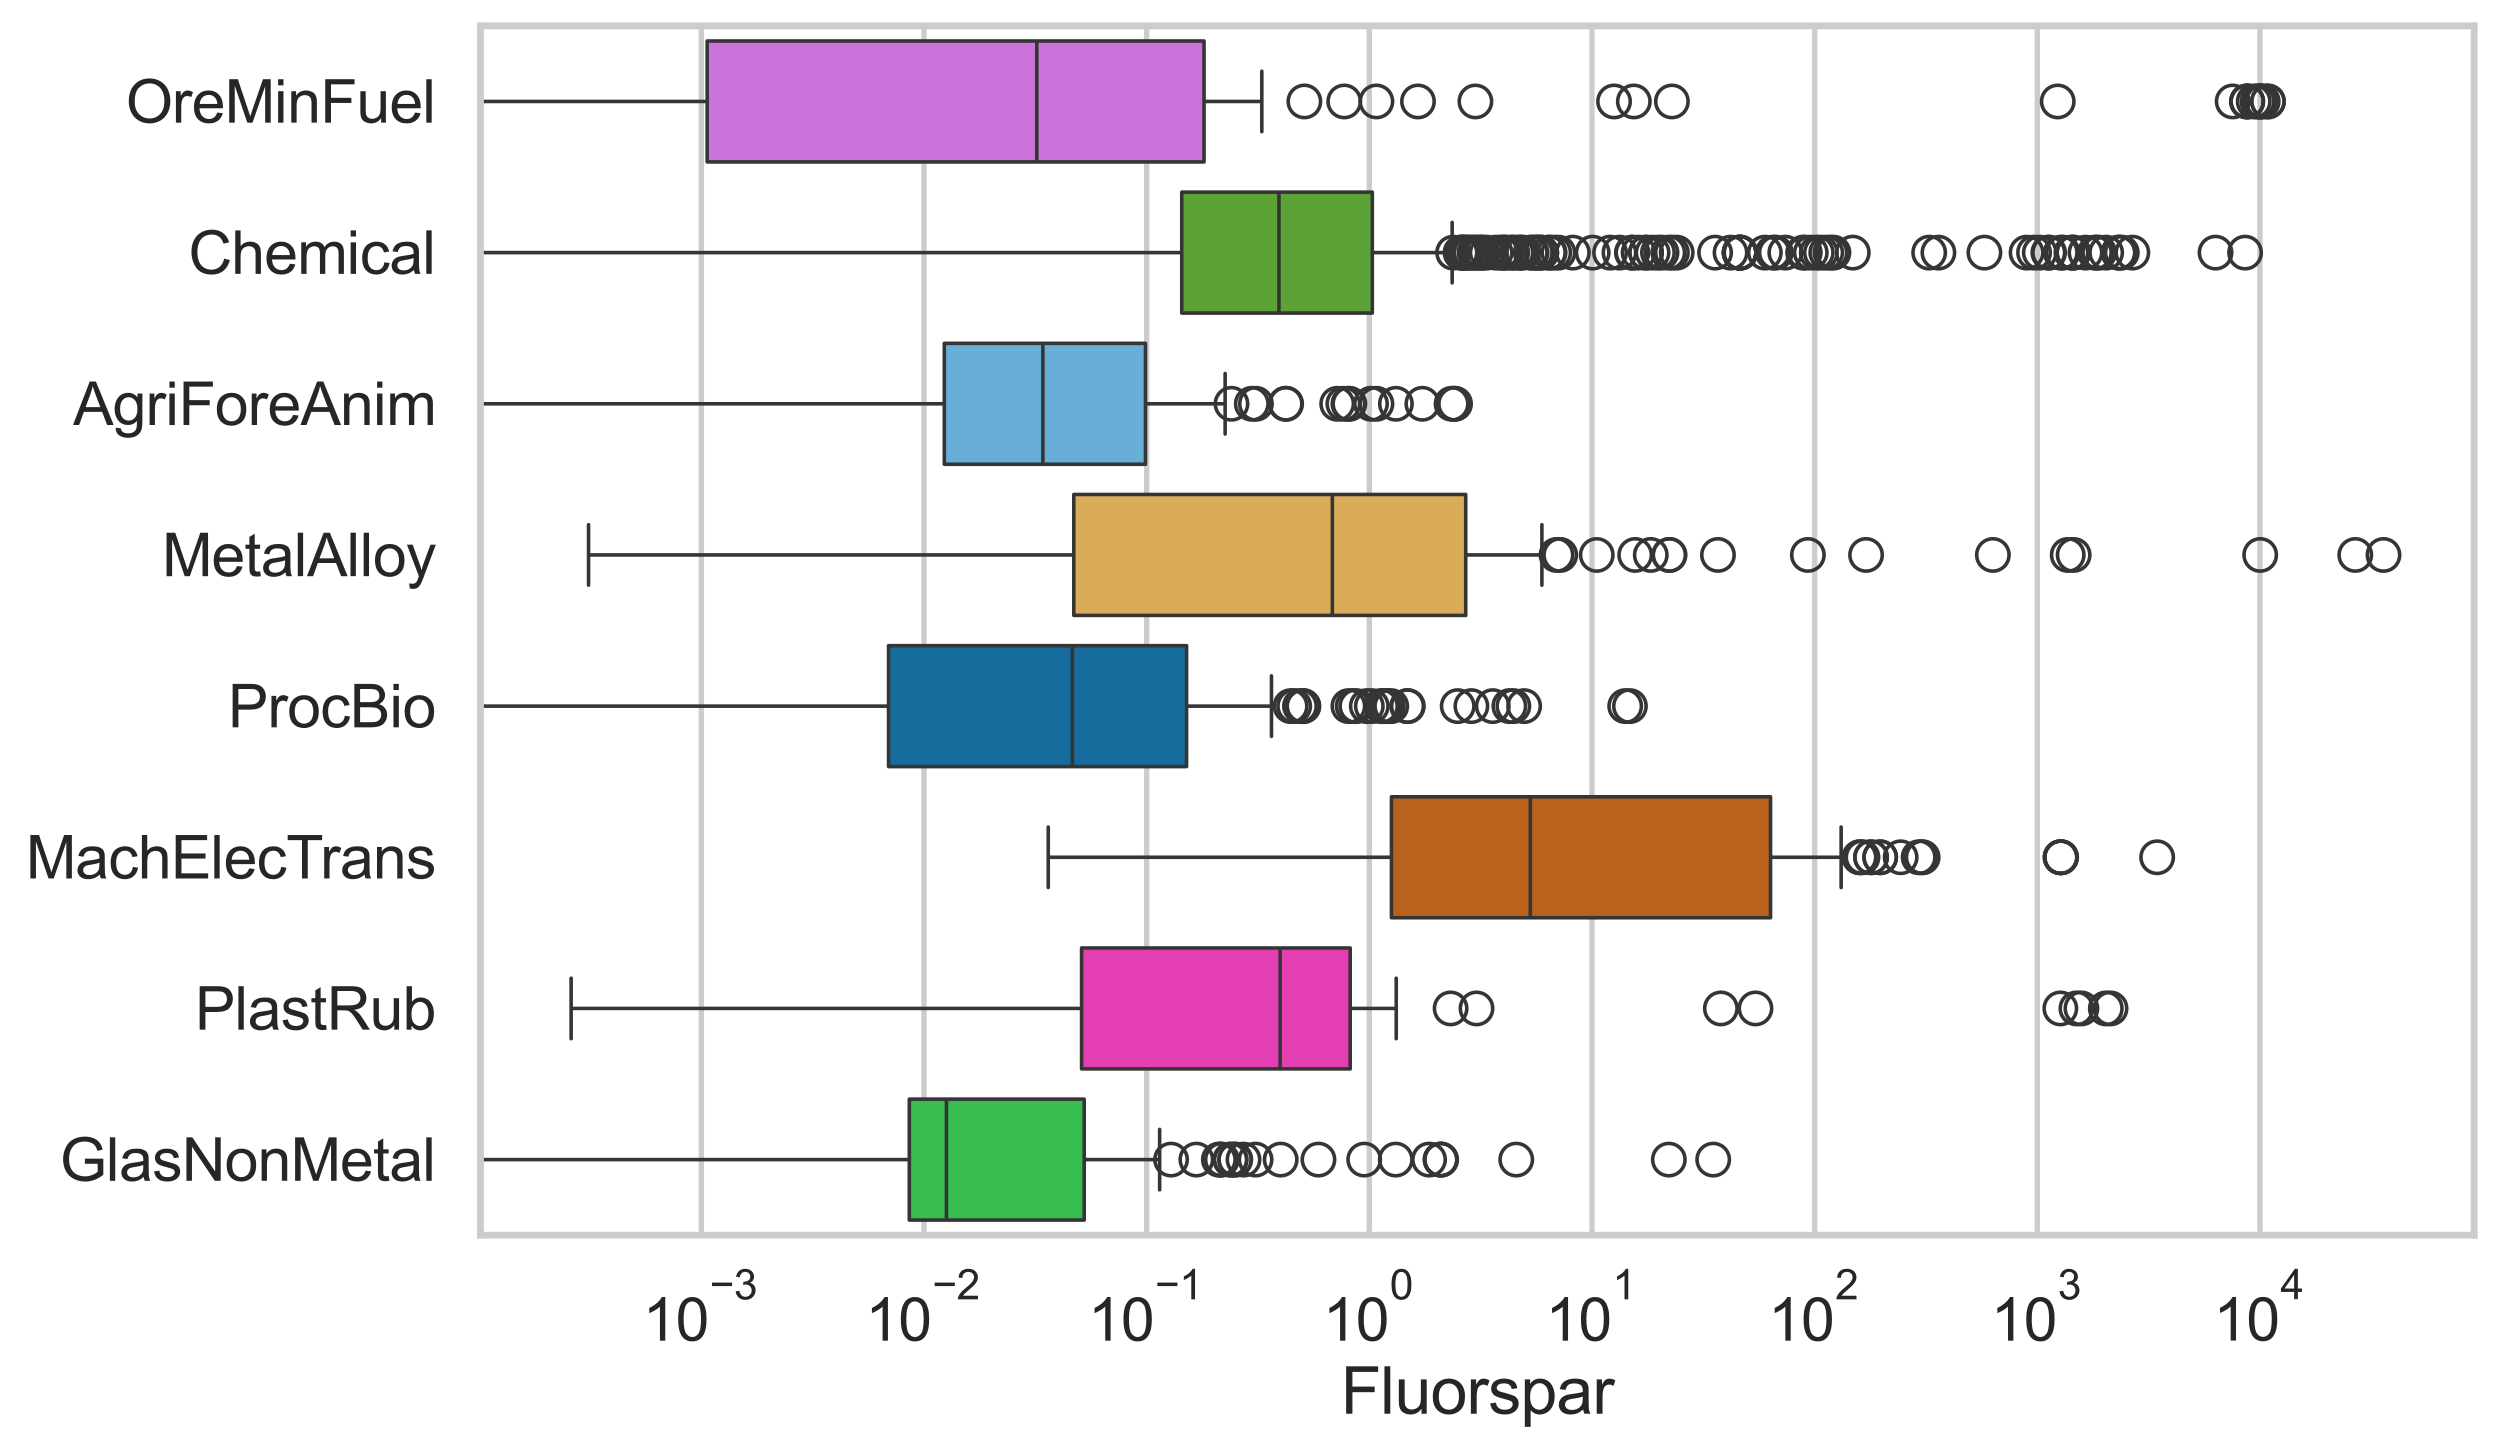 <?xml version="1.0" encoding="utf-8" standalone="no"?>
<!DOCTYPE svg PUBLIC "-//W3C//DTD SVG 1.1//EN"
  "http://www.w3.org/Graphics/SVG/1.1/DTD/svg11.dtd">
<svg xmlns:xlink="http://www.w3.org/1999/xlink" width="695.577pt" height="404.121pt" viewBox="0 0 695.577 404.121" xmlns="http://www.w3.org/2000/svg" version="1.1">
 <defs>
  <style type="text/css">*{stroke-linejoin: round; stroke-linecap: butt}</style>
 </defs>
 <g id="figure_1">
  <g id="patch_1">
   <path d="M 0 404.121 
L 695.577 404.121 
L 695.577 0 
L 0 0 
z
" style="fill: #ffffff"/>
  </g>
  <g id="axes_1">
   <g id="patch_2">
    <path d="M 133.697 343.665 
L 688.377 343.665 
L 688.377 7.2 
L 133.697 7.2 
z
" style="fill: #ffffff"/>
   </g>
   <g id="matplotlib.axis_1">
    <g id="xtick_1">
     <g id="line2d_1">
      <path d="M 195.14 343.665 
L 195.14 7.2 
" clip-path="url(#p4de4e30b65)" style="fill: none; stroke: #cccccc; stroke-width: 1.5; stroke-linecap: round"/>
     </g>
     <g id="text_1">
      <!-- $\mathdefault{10^{-3}}$ -->
      <g style="fill: #262626" transform="translate(178.805 373.18) scale(0.165 -0.165)">
       <defs>
        <path id="ArialMT-31" d="M 2384 0 
L 1822 0 
L 1822 3584 
Q 1619 3391 1289 3197 
Q 959 3003 697 2906 
L 697 3450 
Q 1169 3672 1522 3987 
Q 1875 4303 2022 4600 
L 2384 4600 
L 2384 0 
z
" transform="scale(0.016)"/>
        <path id="ArialMT-30" d="M 266 2259 
Q 266 3072 433 3567 
Q 600 4063 929 4331 
Q 1259 4600 1759 4600 
Q 2128 4600 2406 4451 
Q 2684 4303 2865 4023 
Q 3047 3744 3150 3342 
Q 3253 2941 3253 2259 
Q 3253 1453 3087 958 
Q 2922 463 2592 192 
Q 2263 -78 1759 -78 
Q 1097 -78 719 397 
Q 266 969 266 2259 
z
M 844 2259 
Q 844 1131 1108 757 
Q 1372 384 1759 384 
Q 2147 384 2411 759 
Q 2675 1134 2675 2259 
Q 2675 3391 2411 3762 
Q 2147 4134 1753 4134 
Q 1366 4134 1134 3806 
Q 844 3388 844 2259 
z
" transform="scale(0.016)"/>
        <path id="ArialMT-2212" d="M 3381 1997 
L 356 1997 
L 356 2522 
L 3381 2522 
L 3381 1997 
z
" transform="scale(0.016)"/>
        <path id="ArialMT-33" d="M 269 1209 
L 831 1284 
Q 928 806 1161 595 
Q 1394 384 1728 384 
Q 2125 384 2398 659 
Q 2672 934 2672 1341 
Q 2672 1728 2419 1979 
Q 2166 2231 1775 2231 
Q 1616 2231 1378 2169 
L 1441 2663 
Q 1497 2656 1531 2656 
Q 1891 2656 2178 2843 
Q 2466 3031 2466 3422 
Q 2466 3731 2256 3934 
Q 2047 4138 1716 4138 
Q 1388 4138 1169 3931 
Q 950 3725 888 3313 
L 325 3413 
Q 428 3978 793 4289 
Q 1159 4600 1703 4600 
Q 2078 4600 2393 4439 
Q 2709 4278 2876 4000 
Q 3044 3722 3044 3409 
Q 3044 3113 2884 2869 
Q 2725 2625 2413 2481 
Q 2819 2388 3044 2092 
Q 3269 1797 3269 1353 
Q 3269 753 2831 336 
Q 2394 -81 1725 -81 
Q 1122 -81 723 278 
Q 325 638 269 1209 
z
" transform="scale(0.016)"/>
       </defs>
       <use xlink:href="#ArialMT-31" transform="translate(0 0.994)"/>
       <use xlink:href="#ArialMT-30" transform="translate(55.615 0.994)"/>
       <use xlink:href="#ArialMT-2212" transform="translate(112.973 70.688) scale(0.7)"/>
       <use xlink:href="#ArialMT-33" transform="translate(153.852 70.688) scale(0.7)"/>
      </g>
     </g>
    </g>
    <g id="xtick_2">
     <g id="line2d_2">
      <path d="M 257.089 343.665 
L 257.089 7.2 
" clip-path="url(#p4de4e30b65)" style="fill: none; stroke: #cccccc; stroke-width: 1.5; stroke-linecap: round"/>
     </g>
     <g id="text_2">
      <!-- $\mathdefault{10^{-2}}$ -->
      <g style="fill: #262626" transform="translate(240.754 373.18) scale(0.165 -0.165)">
       <defs>
        <path id="ArialMT-32" d="M 3222 541 
L 3222 0 
L 194 0 
Q 188 203 259 391 
Q 375 700 629 1000 
Q 884 1300 1366 1694 
Q 2113 2306 2375 2664 
Q 2638 3022 2638 3341 
Q 2638 3675 2398 3904 
Q 2159 4134 1775 4134 
Q 1369 4134 1125 3890 
Q 881 3647 878 3216 
L 300 3275 
Q 359 3922 746 4261 
Q 1134 4600 1788 4600 
Q 2447 4600 2831 4234 
Q 3216 3869 3216 3328 
Q 3216 3053 3103 2787 
Q 2991 2522 2730 2228 
Q 2469 1934 1863 1422 
Q 1356 997 1212 845 
Q 1069 694 975 541 
L 3222 541 
z
" transform="scale(0.016)"/>
       </defs>
       <use xlink:href="#ArialMT-31" transform="translate(0 0.994)"/>
       <use xlink:href="#ArialMT-30" transform="translate(55.615 0.994)"/>
       <use xlink:href="#ArialMT-2212" transform="translate(112.973 70.688) scale(0.7)"/>
       <use xlink:href="#ArialMT-32" transform="translate(153.852 70.688) scale(0.7)"/>
      </g>
     </g>
    </g>
    <g id="xtick_3">
     <g id="line2d_3">
      <path d="M 319.039 343.665 
L 319.039 7.2 
" clip-path="url(#p4de4e30b65)" style="fill: none; stroke: #cccccc; stroke-width: 1.5; stroke-linecap: round"/>
     </g>
     <g id="text_3">
      <!-- $\mathdefault{10^{-1}}$ -->
      <g style="fill: #262626" transform="translate(302.704 373.18) scale(0.165 -0.165)">
       <use xlink:href="#ArialMT-31" transform="translate(0 0.994)"/>
       <use xlink:href="#ArialMT-30" transform="translate(55.615 0.994)"/>
       <use xlink:href="#ArialMT-2212" transform="translate(112.973 70.688) scale(0.7)"/>
       <use xlink:href="#ArialMT-31" transform="translate(153.852 70.688) scale(0.7)"/>
      </g>
     </g>
    </g>
    <g id="xtick_4">
     <g id="line2d_4">
      <path d="M 380.988 343.665 
L 380.988 7.2 
" clip-path="url(#p4de4e30b65)" style="fill: none; stroke: #cccccc; stroke-width: 1.5; stroke-linecap: round"/>
     </g>
     <g id="text_4">
      <!-- $\mathdefault{10^{0}}$ -->
      <g style="fill: #262626" transform="translate(368.036 373.18) scale(0.165 -0.165)">
       <use xlink:href="#ArialMT-31" transform="translate(0 0.994)"/>
       <use xlink:href="#ArialMT-30" transform="translate(55.615 0.994)"/>
       <use xlink:href="#ArialMT-30" transform="translate(112.973 70.688) scale(0.7)"/>
      </g>
     </g>
    </g>
    <g id="xtick_5">
     <g id="line2d_5">
      <path d="M 442.938 343.665 
L 442.938 7.2 
" clip-path="url(#p4de4e30b65)" style="fill: none; stroke: #cccccc; stroke-width: 1.5; stroke-linecap: round"/>
     </g>
     <g id="text_5">
      <!-- $\mathdefault{10^{1}}$ -->
      <g style="fill: #262626" transform="translate(429.985 373.18) scale(0.165 -0.165)">
       <use xlink:href="#ArialMT-31" transform="translate(0 0.994)"/>
       <use xlink:href="#ArialMT-30" transform="translate(55.615 0.994)"/>
       <use xlink:href="#ArialMT-31" transform="translate(112.973 70.688) scale(0.7)"/>
      </g>
     </g>
    </g>
    <g id="xtick_6">
     <g id="line2d_6">
      <path d="M 504.887 343.665 
L 504.887 7.2 
" clip-path="url(#p4de4e30b65)" style="fill: none; stroke: #cccccc; stroke-width: 1.5; stroke-linecap: round"/>
     </g>
     <g id="text_6">
      <!-- $\mathdefault{10^{2}}$ -->
      <g style="fill: #262626" transform="translate(491.935 373.18) scale(0.165 -0.165)">
       <use xlink:href="#ArialMT-31" transform="translate(0 0.994)"/>
       <use xlink:href="#ArialMT-30" transform="translate(55.615 0.994)"/>
       <use xlink:href="#ArialMT-32" transform="translate(112.973 70.688) scale(0.7)"/>
      </g>
     </g>
    </g>
    <g id="xtick_7">
     <g id="line2d_7">
      <path d="M 566.837 343.665 
L 566.837 7.2 
" clip-path="url(#p4de4e30b65)" style="fill: none; stroke: #cccccc; stroke-width: 1.5; stroke-linecap: round"/>
     </g>
     <g id="text_7">
      <!-- $\mathdefault{10^{3}}$ -->
      <g style="fill: #262626" transform="translate(553.884 373.18) scale(0.165 -0.165)">
       <use xlink:href="#ArialMT-31" transform="translate(0 0.994)"/>
       <use xlink:href="#ArialMT-30" transform="translate(55.615 0.994)"/>
       <use xlink:href="#ArialMT-33" transform="translate(112.973 70.688) scale(0.7)"/>
      </g>
     </g>
    </g>
    <g id="xtick_8">
     <g id="line2d_8">
      <path d="M 628.786 343.665 
L 628.786 7.2 
" clip-path="url(#p4de4e30b65)" style="fill: none; stroke: #cccccc; stroke-width: 1.5; stroke-linecap: round"/>
     </g>
     <g id="text_8">
      <!-- $\mathdefault{10^{4}}$ -->
      <g style="fill: #262626" transform="translate(615.834 373.015) scale(0.165 -0.165)">
       <defs>
        <path id="ArialMT-34" d="M 2069 0 
L 2069 1097 
L 81 1097 
L 81 1613 
L 2172 4581 
L 2631 4581 
L 2631 1613 
L 3250 1613 
L 3250 1097 
L 2631 1097 
L 2631 0 
L 2069 0 
z
M 2069 1613 
L 2069 3678 
L 634 1613 
L 2069 1613 
z
" transform="scale(0.016)"/>
       </defs>
       <use xlink:href="#ArialMT-31" transform="translate(0 0.202)"/>
       <use xlink:href="#ArialMT-30" transform="translate(55.615 0.202)"/>
       <use xlink:href="#ArialMT-34" transform="translate(112.973 69.895) scale(0.7)"/>
      </g>
     </g>
    </g>
    <g id="xtick_9"/>
    <g id="xtick_10"/>
    <g id="xtick_11"/>
    <g id="xtick_12"/>
    <g id="xtick_13"/>
    <g id="xtick_14"/>
    <g id="xtick_15"/>
    <g id="xtick_16"/>
    <g id="xtick_17"/>
    <g id="xtick_18"/>
    <g id="xtick_19"/>
    <g id="xtick_20"/>
    <g id="xtick_21"/>
    <g id="xtick_22"/>
    <g id="xtick_23"/>
    <g id="xtick_24"/>
    <g id="xtick_25"/>
    <g id="xtick_26"/>
    <g id="xtick_27"/>
    <g id="xtick_28"/>
    <g id="xtick_29"/>
    <g id="xtick_30"/>
    <g id="xtick_31"/>
    <g id="xtick_32"/>
    <g id="xtick_33"/>
    <g id="xtick_34"/>
    <g id="xtick_35"/>
    <g id="xtick_36"/>
    <g id="xtick_37"/>
    <g id="xtick_38"/>
    <g id="xtick_39"/>
    <g id="xtick_40"/>
    <g id="xtick_41"/>
    <g id="xtick_42"/>
    <g id="xtick_43"/>
    <g id="xtick_44"/>
    <g id="xtick_45"/>
    <g id="xtick_46"/>
    <g id="xtick_47"/>
    <g id="xtick_48"/>
    <g id="xtick_49"/>
    <g id="xtick_50"/>
    <g id="xtick_51"/>
    <g id="xtick_52"/>
    <g id="xtick_53"/>
    <g id="xtick_54"/>
    <g id="xtick_55"/>
    <g id="xtick_56"/>
    <g id="xtick_57"/>
    <g id="xtick_58"/>
    <g id="xtick_59"/>
    <g id="xtick_60"/>
    <g id="xtick_61"/>
    <g id="xtick_62"/>
    <g id="xtick_63"/>
    <g id="xtick_64"/>
    <g id="xtick_65"/>
    <g id="xtick_66"/>
    <g id="xtick_67"/>
    <g id="xtick_68"/>
    <g id="xtick_69"/>
    <g id="xtick_70"/>
    <g id="xtick_71"/>
    <g id="xtick_72"/>
    <g id="xtick_73"/>
    <g id="xtick_74"/>
    <g id="xtick_75"/>
    <g id="xtick_76"/>
    <g id="xtick_77"/>
    <g id="xtick_78"/>
    <g id="xtick_79"/>
    <g id="xtick_80"/>
    <g id="text_9">
     <!-- Fluorspar -->
     <g style="fill: #262626" transform="translate(373.027 393.344) scale(0.18 -0.18)">
      <defs>
       <path id="ArialMT-46" d="M 525 0 
L 525 4581 
L 3616 4581 
L 3616 4041 
L 1131 4041 
L 1131 2622 
L 3281 2622 
L 3281 2081 
L 1131 2081 
L 1131 0 
L 525 0 
z
" transform="scale(0.016)"/>
       <path id="ArialMT-6c" d="M 409 0 
L 409 4581 
L 972 4581 
L 972 0 
L 409 0 
z
" transform="scale(0.016)"/>
       <path id="ArialMT-75" d="M 2597 0 
L 2597 488 
Q 2209 -75 1544 -75 
Q 1250 -75 995 37 
Q 741 150 617 320 
Q 494 491 444 738 
Q 409 903 409 1263 
L 409 3319 
L 972 3319 
L 972 1478 
Q 972 1038 1006 884 
Q 1059 663 1231 536 
Q 1403 409 1656 409 
Q 1909 409 2131 539 
Q 2353 669 2445 892 
Q 2538 1116 2538 1541 
L 2538 3319 
L 3100 3319 
L 3100 0 
L 2597 0 
z
" transform="scale(0.016)"/>
       <path id="ArialMT-6f" d="M 213 1659 
Q 213 2581 725 3025 
Q 1153 3394 1769 3394 
Q 2453 3394 2887 2945 
Q 3322 2497 3322 1706 
Q 3322 1066 3130 698 
Q 2938 331 2570 128 
Q 2203 -75 1769 -75 
Q 1072 -75 642 372 
Q 213 819 213 1659 
z
M 791 1659 
Q 791 1022 1069 705 
Q 1347 388 1769 388 
Q 2188 388 2466 706 
Q 2744 1025 2744 1678 
Q 2744 2294 2464 2611 
Q 2184 2928 1769 2928 
Q 1347 2928 1069 2612 
Q 791 2297 791 1659 
z
" transform="scale(0.016)"/>
       <path id="ArialMT-72" d="M 416 0 
L 416 3319 
L 922 3319 
L 922 2816 
Q 1116 3169 1280 3281 
Q 1444 3394 1641 3394 
Q 1925 3394 2219 3213 
L 2025 2691 
Q 1819 2813 1613 2813 
Q 1428 2813 1281 2702 
Q 1134 2591 1072 2394 
Q 978 2094 978 1738 
L 978 0 
L 416 0 
z
" transform="scale(0.016)"/>
       <path id="ArialMT-73" d="M 197 991 
L 753 1078 
Q 800 744 1014 566 
Q 1228 388 1613 388 
Q 2000 388 2187 545 
Q 2375 703 2375 916 
Q 2375 1106 2209 1216 
Q 2094 1291 1634 1406 
Q 1016 1563 777 1677 
Q 538 1791 414 1992 
Q 291 2194 291 2438 
Q 291 2659 392 2848 
Q 494 3038 669 3163 
Q 800 3259 1026 3326 
Q 1253 3394 1513 3394 
Q 1903 3394 2198 3281 
Q 2494 3169 2634 2976 
Q 2775 2784 2828 2463 
L 2278 2388 
Q 2241 2644 2061 2787 
Q 1881 2931 1553 2931 
Q 1166 2931 1000 2803 
Q 834 2675 834 2503 
Q 834 2394 903 2306 
Q 972 2216 1119 2156 
Q 1203 2125 1616 2013 
Q 2213 1853 2448 1751 
Q 2684 1650 2818 1456 
Q 2953 1263 2953 975 
Q 2953 694 2789 445 
Q 2625 197 2315 61 
Q 2006 -75 1616 -75 
Q 969 -75 630 194 
Q 291 463 197 991 
z
" transform="scale(0.016)"/>
       <path id="ArialMT-70" d="M 422 -1272 
L 422 3319 
L 934 3319 
L 934 2888 
Q 1116 3141 1344 3267 
Q 1572 3394 1897 3394 
Q 2322 3394 2647 3175 
Q 2972 2956 3137 2557 
Q 3303 2159 3303 1684 
Q 3303 1175 3120 767 
Q 2938 359 2589 142 
Q 2241 -75 1856 -75 
Q 1575 -75 1351 44 
Q 1128 163 984 344 
L 984 -1272 
L 422 -1272 
z
M 931 1641 
Q 931 1000 1190 694 
Q 1450 388 1819 388 
Q 2194 388 2461 705 
Q 2728 1022 2728 1688 
Q 2728 2322 2467 2637 
Q 2206 2953 1844 2953 
Q 1484 2953 1207 2617 
Q 931 2281 931 1641 
z
" transform="scale(0.016)"/>
       <path id="ArialMT-61" d="M 2588 409 
Q 2275 144 1986 34 
Q 1697 -75 1366 -75 
Q 819 -75 525 192 
Q 231 459 231 875 
Q 231 1119 342 1320 
Q 453 1522 633 1644 
Q 813 1766 1038 1828 
Q 1203 1872 1538 1913 
Q 2219 1994 2541 2106 
Q 2544 2222 2544 2253 
Q 2544 2597 2384 2738 
Q 2169 2928 1744 2928 
Q 1347 2928 1158 2789 
Q 969 2650 878 2297 
L 328 2372 
Q 403 2725 575 2942 
Q 747 3159 1072 3276 
Q 1397 3394 1825 3394 
Q 2250 3394 2515 3294 
Q 2781 3194 2906 3042 
Q 3031 2891 3081 2659 
Q 3109 2516 3109 2141 
L 3109 1391 
Q 3109 606 3145 398 
Q 3181 191 3288 0 
L 2700 0 
Q 2613 175 2588 409 
z
M 2541 1666 
Q 2234 1541 1622 1453 
Q 1275 1403 1131 1340 
Q 988 1278 909 1158 
Q 831 1038 831 891 
Q 831 666 1001 516 
Q 1172 366 1500 366 
Q 1825 366 2078 508 
Q 2331 650 2450 897 
Q 2541 1088 2541 1459 
L 2541 1666 
z
" transform="scale(0.016)"/>
      </defs>
      <use xlink:href="#ArialMT-46"/>
      <use xlink:href="#ArialMT-6c" transform="translate(61.084 0)"/>
      <use xlink:href="#ArialMT-75" transform="translate(83.301 0)"/>
      <use xlink:href="#ArialMT-6f" transform="translate(138.916 0)"/>
      <use xlink:href="#ArialMT-72" transform="translate(194.531 0)"/>
      <use xlink:href="#ArialMT-73" transform="translate(227.832 0)"/>
      <use xlink:href="#ArialMT-70" transform="translate(277.832 0)"/>
      <use xlink:href="#ArialMT-61" transform="translate(333.447 0)"/>
      <use xlink:href="#ArialMT-72" transform="translate(389.062 0)"/>
     </g>
    </g>
   </g>
   <g id="matplotlib.axis_2">
    <g id="ytick_1">
     <g id="text_10">
      <!-- OreMinFuel -->
      <g style="fill: #262626" transform="translate(35.013 34.134) scale(0.165 -0.165)">
       <defs>
        <path id="ArialMT-4f" d="M 309 2231 
Q 309 3372 921 4017 
Q 1534 4663 2503 4663 
Q 3138 4663 3647 4359 
Q 4156 4056 4423 3514 
Q 4691 2972 4691 2284 
Q 4691 1588 4409 1038 
Q 4128 488 3612 205 
Q 3097 -78 2500 -78 
Q 1853 -78 1343 234 
Q 834 547 571 1087 
Q 309 1628 309 2231 
z
M 934 2222 
Q 934 1394 1379 917 
Q 1825 441 2497 441 
Q 3181 441 3623 922 
Q 4066 1403 4066 2288 
Q 4066 2847 3877 3264 
Q 3688 3681 3323 3911 
Q 2959 4141 2506 4141 
Q 1863 4141 1398 3698 
Q 934 3256 934 2222 
z
" transform="scale(0.016)"/>
        <path id="ArialMT-65" d="M 2694 1069 
L 3275 997 
Q 3138 488 2766 206 
Q 2394 -75 1816 -75 
Q 1088 -75 661 373 
Q 234 822 234 1631 
Q 234 2469 665 2931 
Q 1097 3394 1784 3394 
Q 2450 3394 2872 2941 
Q 3294 2488 3294 1666 
Q 3294 1616 3291 1516 
L 816 1516 
Q 847 969 1125 678 
Q 1403 388 1819 388 
Q 2128 388 2347 550 
Q 2566 713 2694 1069 
z
M 847 1978 
L 2700 1978 
Q 2663 2397 2488 2606 
Q 2219 2931 1791 2931 
Q 1403 2931 1139 2672 
Q 875 2413 847 1978 
z
" transform="scale(0.016)"/>
        <path id="ArialMT-4d" d="M 475 0 
L 475 4581 
L 1388 4581 
L 2472 1338 
Q 2622 884 2691 659 
Q 2769 909 2934 1394 
L 4031 4581 
L 4847 4581 
L 4847 0 
L 4263 0 
L 4263 3834 
L 2931 0 
L 2384 0 
L 1059 3900 
L 1059 0 
L 475 0 
z
" transform="scale(0.016)"/>
        <path id="ArialMT-69" d="M 425 3934 
L 425 4581 
L 988 4581 
L 988 3934 
L 425 3934 
z
M 425 0 
L 425 3319 
L 988 3319 
L 988 0 
L 425 0 
z
" transform="scale(0.016)"/>
        <path id="ArialMT-6e" d="M 422 0 
L 422 3319 
L 928 3319 
L 928 2847 
Q 1294 3394 1984 3394 
Q 2284 3394 2536 3286 
Q 2788 3178 2913 3003 
Q 3038 2828 3088 2588 
Q 3119 2431 3119 2041 
L 3119 0 
L 2556 0 
L 2556 2019 
Q 2556 2363 2490 2533 
Q 2425 2703 2258 2804 
Q 2091 2906 1866 2906 
Q 1506 2906 1245 2678 
Q 984 2450 984 1813 
L 984 0 
L 422 0 
z
" transform="scale(0.016)"/>
       </defs>
       <use xlink:href="#ArialMT-4f"/>
       <use xlink:href="#ArialMT-72" transform="translate(77.783 0)"/>
       <use xlink:href="#ArialMT-65" transform="translate(111.084 0)"/>
       <use xlink:href="#ArialMT-4d" transform="translate(166.699 0)"/>
       <use xlink:href="#ArialMT-69" transform="translate(250 0)"/>
       <use xlink:href="#ArialMT-6e" transform="translate(272.217 0)"/>
       <use xlink:href="#ArialMT-46" transform="translate(327.832 0)"/>
       <use xlink:href="#ArialMT-75" transform="translate(388.916 0)"/>
       <use xlink:href="#ArialMT-65" transform="translate(444.531 0)"/>
       <use xlink:href="#ArialMT-6c" transform="translate(500.146 0)"/>
      </g>
     </g>
    </g>
    <g id="ytick_2">
     <g id="text_11">
      <!-- Chemical -->
      <g style="fill: #262626" transform="translate(52.428 76.192) scale(0.165 -0.165)">
       <defs>
        <path id="ArialMT-43" d="M 3763 1606 
L 4369 1453 
Q 4178 706 3683 314 
Q 3188 -78 2472 -78 
Q 1731 -78 1267 223 
Q 803 525 561 1097 
Q 319 1669 319 2325 
Q 319 3041 592 3573 
Q 866 4106 1370 4382 
Q 1875 4659 2481 4659 
Q 3169 4659 3637 4309 
Q 4106 3959 4291 3325 
L 3694 3184 
Q 3534 3684 3231 3912 
Q 2928 4141 2469 4141 
Q 1941 4141 1586 3887 
Q 1231 3634 1087 3207 
Q 944 2781 944 2328 
Q 944 1744 1114 1308 
Q 1284 872 1643 656 
Q 2003 441 2422 441 
Q 2931 441 3284 734 
Q 3638 1028 3763 1606 
z
" transform="scale(0.016)"/>
        <path id="ArialMT-68" d="M 422 0 
L 422 4581 
L 984 4581 
L 984 2938 
Q 1378 3394 1978 3394 
Q 2347 3394 2619 3248 
Q 2891 3103 3008 2847 
Q 3125 2591 3125 2103 
L 3125 0 
L 2563 0 
L 2563 2103 
Q 2563 2525 2380 2717 
Q 2197 2909 1863 2909 
Q 1613 2909 1392 2779 
Q 1172 2650 1078 2428 
Q 984 2206 984 1816 
L 984 0 
L 422 0 
z
" transform="scale(0.016)"/>
        <path id="ArialMT-6d" d="M 422 0 
L 422 3319 
L 925 3319 
L 925 2853 
Q 1081 3097 1340 3245 
Q 1600 3394 1931 3394 
Q 2300 3394 2536 3241 
Q 2772 3088 2869 2813 
Q 3263 3394 3894 3394 
Q 4388 3394 4653 3120 
Q 4919 2847 4919 2278 
L 4919 0 
L 4359 0 
L 4359 2091 
Q 4359 2428 4304 2576 
Q 4250 2725 4106 2815 
Q 3963 2906 3769 2906 
Q 3419 2906 3187 2673 
Q 2956 2441 2956 1928 
L 2956 0 
L 2394 0 
L 2394 2156 
Q 2394 2531 2256 2718 
Q 2119 2906 1806 2906 
Q 1569 2906 1367 2781 
Q 1166 2656 1075 2415 
Q 984 2175 984 1722 
L 984 0 
L 422 0 
z
" transform="scale(0.016)"/>
        <path id="ArialMT-63" d="M 2588 1216 
L 3141 1144 
Q 3050 572 2676 248 
Q 2303 -75 1759 -75 
Q 1078 -75 664 370 
Q 250 816 250 1647 
Q 250 2184 428 2587 
Q 606 2991 970 3192 
Q 1334 3394 1763 3394 
Q 2303 3394 2647 3120 
Q 2991 2847 3088 2344 
L 2541 2259 
Q 2463 2594 2264 2762 
Q 2066 2931 1784 2931 
Q 1359 2931 1093 2626 
Q 828 2322 828 1663 
Q 828 994 1084 691 
Q 1341 388 1753 388 
Q 2084 388 2306 591 
Q 2528 794 2588 1216 
z
" transform="scale(0.016)"/>
       </defs>
       <use xlink:href="#ArialMT-43"/>
       <use xlink:href="#ArialMT-68" transform="translate(72.217 0)"/>
       <use xlink:href="#ArialMT-65" transform="translate(127.832 0)"/>
       <use xlink:href="#ArialMT-6d" transform="translate(183.447 0)"/>
       <use xlink:href="#ArialMT-69" transform="translate(266.748 0)"/>
       <use xlink:href="#ArialMT-63" transform="translate(288.965 0)"/>
       <use xlink:href="#ArialMT-61" transform="translate(338.965 0)"/>
       <use xlink:href="#ArialMT-6c" transform="translate(394.58 0)"/>
      </g>
     </g>
    </g>
    <g id="ytick_3">
     <g id="text_12">
      <!-- AgriForeAnim -->
      <g style="fill: #262626" transform="translate(20.341 118.25) scale(0.165 -0.165)">
       <defs>
        <path id="ArialMT-41" d="M -9 0 
L 1750 4581 
L 2403 4581 
L 4278 0 
L 3588 0 
L 3053 1388 
L 1138 1388 
L 634 0 
L -9 0 
z
M 1313 1881 
L 2866 1881 
L 2388 3150 
Q 2169 3728 2063 4100 
Q 1975 3659 1816 3225 
L 1313 1881 
z
" transform="scale(0.016)"/>
        <path id="ArialMT-67" d="M 319 -275 
L 866 -356 
Q 900 -609 1056 -725 
Q 1266 -881 1628 -881 
Q 2019 -881 2231 -725 
Q 2444 -569 2519 -288 
Q 2563 -116 2559 434 
Q 2191 0 1641 0 
Q 956 0 581 494 
Q 206 988 206 1678 
Q 206 2153 378 2554 
Q 550 2956 876 3175 
Q 1203 3394 1644 3394 
Q 2231 3394 2613 2919 
L 2613 3319 
L 3131 3319 
L 3131 450 
Q 3131 -325 2973 -648 
Q 2816 -972 2473 -1159 
Q 2131 -1347 1631 -1347 
Q 1038 -1347 672 -1080 
Q 306 -813 319 -275 
z
M 784 1719 
Q 784 1066 1043 766 
Q 1303 466 1694 466 
Q 2081 466 2343 764 
Q 2606 1063 2606 1700 
Q 2606 2309 2336 2618 
Q 2066 2928 1684 2928 
Q 1309 2928 1046 2623 
Q 784 2319 784 1719 
z
" transform="scale(0.016)"/>
       </defs>
       <use xlink:href="#ArialMT-41"/>
       <use xlink:href="#ArialMT-67" transform="translate(66.699 0)"/>
       <use xlink:href="#ArialMT-72" transform="translate(122.314 0)"/>
       <use xlink:href="#ArialMT-69" transform="translate(155.615 0)"/>
       <use xlink:href="#ArialMT-46" transform="translate(177.832 0)"/>
       <use xlink:href="#ArialMT-6f" transform="translate(238.916 0)"/>
       <use xlink:href="#ArialMT-72" transform="translate(294.531 0)"/>
       <use xlink:href="#ArialMT-65" transform="translate(327.832 0)"/>
       <use xlink:href="#ArialMT-41" transform="translate(383.447 0)"/>
       <use xlink:href="#ArialMT-6e" transform="translate(450.146 0)"/>
       <use xlink:href="#ArialMT-69" transform="translate(505.762 0)"/>
       <use xlink:href="#ArialMT-6d" transform="translate(527.979 0)"/>
      </g>
     </g>
    </g>
    <g id="ytick_4">
     <g id="text_13">
      <!-- MetalAlloy -->
      <g style="fill: #262626" transform="translate(45.088 160.308) scale(0.165 -0.165)">
       <defs>
        <path id="ArialMT-74" d="M 1650 503 
L 1731 6 
Q 1494 -44 1306 -44 
Q 1000 -44 831 53 
Q 663 150 594 308 
Q 525 466 525 972 
L 525 2881 
L 113 2881 
L 113 3319 
L 525 3319 
L 525 4141 
L 1084 4478 
L 1084 3319 
L 1650 3319 
L 1650 2881 
L 1084 2881 
L 1084 941 
Q 1084 700 1114 631 
Q 1144 563 1211 522 
Q 1278 481 1403 481 
Q 1497 481 1650 503 
z
" transform="scale(0.016)"/>
        <path id="ArialMT-79" d="M 397 -1278 
L 334 -750 
Q 519 -800 656 -800 
Q 844 -800 956 -737 
Q 1069 -675 1141 -563 
Q 1194 -478 1313 -144 
Q 1328 -97 1363 -6 
L 103 3319 
L 709 3319 
L 1400 1397 
Q 1534 1031 1641 628 
Q 1738 1016 1872 1384 
L 2581 3319 
L 3144 3319 
L 1881 -56 
Q 1678 -603 1566 -809 
Q 1416 -1088 1222 -1217 
Q 1028 -1347 759 -1347 
Q 597 -1347 397 -1278 
z
" transform="scale(0.016)"/>
       </defs>
       <use xlink:href="#ArialMT-4d"/>
       <use xlink:href="#ArialMT-65" transform="translate(83.301 0)"/>
       <use xlink:href="#ArialMT-74" transform="translate(138.916 0)"/>
       <use xlink:href="#ArialMT-61" transform="translate(166.699 0)"/>
       <use xlink:href="#ArialMT-6c" transform="translate(222.314 0)"/>
       <use xlink:href="#ArialMT-41" transform="translate(244.531 0)"/>
       <use xlink:href="#ArialMT-6c" transform="translate(311.23 0)"/>
       <use xlink:href="#ArialMT-6c" transform="translate(333.447 0)"/>
       <use xlink:href="#ArialMT-6f" transform="translate(355.664 0)"/>
       <use xlink:href="#ArialMT-79" transform="translate(411.279 0)"/>
      </g>
     </g>
    </g>
    <g id="ytick_5">
     <g id="text_14">
      <!-- ProcBio -->
      <g style="fill: #262626" transform="translate(63.424 202.366) scale(0.165 -0.165)">
       <defs>
        <path id="ArialMT-50" d="M 494 0 
L 494 4581 
L 2222 4581 
Q 2678 4581 2919 4538 
Q 3256 4481 3484 4323 
Q 3713 4166 3852 3881 
Q 3991 3597 3991 3256 
Q 3991 2672 3619 2267 
Q 3247 1863 2275 1863 
L 1100 1863 
L 1100 0 
L 494 0 
z
M 1100 2403 
L 2284 2403 
Q 2872 2403 3119 2622 
Q 3366 2841 3366 3238 
Q 3366 3525 3220 3729 
Q 3075 3934 2838 4000 
Q 2684 4041 2272 4041 
L 1100 4041 
L 1100 2403 
z
" transform="scale(0.016)"/>
        <path id="ArialMT-42" d="M 469 0 
L 469 4581 
L 2188 4581 
Q 2713 4581 3030 4442 
Q 3347 4303 3526 4014 
Q 3706 3725 3706 3409 
Q 3706 3116 3547 2856 
Q 3388 2597 3066 2438 
Q 3481 2316 3704 2022 
Q 3928 1728 3928 1328 
Q 3928 1006 3792 729 
Q 3656 453 3456 303 
Q 3256 153 2954 76 
Q 2653 0 2216 0 
L 469 0 
z
M 1075 2656 
L 2066 2656 
Q 2469 2656 2644 2709 
Q 2875 2778 2992 2937 
Q 3109 3097 3109 3338 
Q 3109 3566 3000 3739 
Q 2891 3913 2687 3977 
Q 2484 4041 1991 4041 
L 1075 4041 
L 1075 2656 
z
M 1075 541 
L 2216 541 
Q 2509 541 2628 563 
Q 2838 600 2978 687 
Q 3119 775 3209 942 
Q 3300 1109 3300 1328 
Q 3300 1584 3169 1773 
Q 3038 1963 2805 2039 
Q 2572 2116 2134 2116 
L 1075 2116 
L 1075 541 
z
" transform="scale(0.016)"/>
       </defs>
       <use xlink:href="#ArialMT-50"/>
       <use xlink:href="#ArialMT-72" transform="translate(66.699 0)"/>
       <use xlink:href="#ArialMT-6f" transform="translate(100 0)"/>
       <use xlink:href="#ArialMT-63" transform="translate(155.615 0)"/>
       <use xlink:href="#ArialMT-42" transform="translate(205.615 0)"/>
       <use xlink:href="#ArialMT-69" transform="translate(272.314 0)"/>
       <use xlink:href="#ArialMT-6f" transform="translate(294.531 0)"/>
      </g>
     </g>
    </g>
    <g id="ytick_6">
     <g id="text_15">
      <!-- MachElecTrans -->
      <g style="fill: #262626" transform="translate(7.2 244.425) scale(0.165 -0.165)">
       <defs>
        <path id="ArialMT-45" d="M 506 0 
L 506 4581 
L 3819 4581 
L 3819 4041 
L 1113 4041 
L 1113 2638 
L 3647 2638 
L 3647 2100 
L 1113 2100 
L 1113 541 
L 3925 541 
L 3925 0 
L 506 0 
z
" transform="scale(0.016)"/>
        <path id="ArialMT-54" d="M 1659 0 
L 1659 4041 
L 150 4041 
L 150 4581 
L 3781 4581 
L 3781 4041 
L 2266 4041 
L 2266 0 
L 1659 0 
z
" transform="scale(0.016)"/>
       </defs>
       <use xlink:href="#ArialMT-4d"/>
       <use xlink:href="#ArialMT-61" transform="translate(83.301 0)"/>
       <use xlink:href="#ArialMT-63" transform="translate(138.916 0)"/>
       <use xlink:href="#ArialMT-68" transform="translate(188.916 0)"/>
       <use xlink:href="#ArialMT-45" transform="translate(244.531 0)"/>
       <use xlink:href="#ArialMT-6c" transform="translate(311.23 0)"/>
       <use xlink:href="#ArialMT-65" transform="translate(333.447 0)"/>
       <use xlink:href="#ArialMT-63" transform="translate(389.062 0)"/>
       <use xlink:href="#ArialMT-54" transform="translate(439.062 0)"/>
       <use xlink:href="#ArialMT-72" transform="translate(496.396 0)"/>
       <use xlink:href="#ArialMT-61" transform="translate(529.697 0)"/>
       <use xlink:href="#ArialMT-6e" transform="translate(585.312 0)"/>
       <use xlink:href="#ArialMT-73" transform="translate(640.928 0)"/>
      </g>
     </g>
    </g>
    <g id="ytick_7">
     <g id="text_16">
      <!-- PlastRub -->
      <g style="fill: #262626" transform="translate(54.248 286.483) scale(0.165 -0.165)">
       <defs>
        <path id="ArialMT-52" d="M 503 0 
L 503 4581 
L 2534 4581 
Q 3147 4581 3465 4457 
Q 3784 4334 3975 4021 
Q 4166 3709 4166 3331 
Q 4166 2844 3850 2509 
Q 3534 2175 2875 2084 
Q 3116 1969 3241 1856 
Q 3506 1613 3744 1247 
L 4541 0 
L 3778 0 
L 3172 953 
Q 2906 1366 2734 1584 
Q 2563 1803 2427 1890 
Q 2291 1978 2150 2013 
Q 2047 2034 1813 2034 
L 1109 2034 
L 1109 0 
L 503 0 
z
M 1109 2559 
L 2413 2559 
Q 2828 2559 3062 2645 
Q 3297 2731 3419 2920 
Q 3541 3109 3541 3331 
Q 3541 3656 3305 3865 
Q 3069 4075 2559 4075 
L 1109 4075 
L 1109 2559 
z
" transform="scale(0.016)"/>
        <path id="ArialMT-62" d="M 941 0 
L 419 0 
L 419 4581 
L 981 4581 
L 981 2947 
Q 1338 3394 1891 3394 
Q 2197 3394 2470 3270 
Q 2744 3147 2920 2923 
Q 3097 2700 3197 2384 
Q 3297 2069 3297 1709 
Q 3297 856 2875 390 
Q 2453 -75 1863 -75 
Q 1275 -75 941 416 
L 941 0 
z
M 934 1684 
Q 934 1088 1097 822 
Q 1363 388 1816 388 
Q 2184 388 2453 708 
Q 2722 1028 2722 1663 
Q 2722 2313 2464 2622 
Q 2206 2931 1841 2931 
Q 1472 2931 1203 2611 
Q 934 2291 934 1684 
z
" transform="scale(0.016)"/>
       </defs>
       <use xlink:href="#ArialMT-50"/>
       <use xlink:href="#ArialMT-6c" transform="translate(66.699 0)"/>
       <use xlink:href="#ArialMT-61" transform="translate(88.916 0)"/>
       <use xlink:href="#ArialMT-73" transform="translate(144.531 0)"/>
       <use xlink:href="#ArialMT-74" transform="translate(194.531 0)"/>
       <use xlink:href="#ArialMT-52" transform="translate(222.314 0)"/>
       <use xlink:href="#ArialMT-75" transform="translate(294.531 0)"/>
       <use xlink:href="#ArialMT-62" transform="translate(350.146 0)"/>
      </g>
     </g>
    </g>
    <g id="ytick_8">
     <g id="text_17">
      <!-- GlasNonMetal -->
      <g style="fill: #262626" transform="translate(16.659 328.541) scale(0.165 -0.165)">
       <defs>
        <path id="ArialMT-47" d="M 2638 1797 
L 2638 2334 
L 4578 2338 
L 4578 638 
Q 4131 281 3656 101 
Q 3181 -78 2681 -78 
Q 2006 -78 1454 211 
Q 903 500 622 1047 
Q 341 1594 341 2269 
Q 341 2938 620 3517 
Q 900 4097 1425 4378 
Q 1950 4659 2634 4659 
Q 3131 4659 3532 4498 
Q 3934 4338 4162 4050 
Q 4391 3763 4509 3300 
L 3963 3150 
Q 3859 3500 3706 3700 
Q 3553 3900 3268 4020 
Q 2984 4141 2638 4141 
Q 2222 4141 1919 4014 
Q 1616 3888 1430 3681 
Q 1244 3475 1141 3228 
Q 966 2803 966 2306 
Q 966 1694 1177 1281 
Q 1388 869 1791 669 
Q 2194 469 2647 469 
Q 3041 469 3416 620 
Q 3791 772 3984 944 
L 3984 1797 
L 2638 1797 
z
" transform="scale(0.016)"/>
        <path id="ArialMT-4e" d="M 488 0 
L 488 4581 
L 1109 4581 
L 3516 984 
L 3516 4581 
L 4097 4581 
L 4097 0 
L 3475 0 
L 1069 3600 
L 1069 0 
L 488 0 
z
" transform="scale(0.016)"/>
       </defs>
       <use xlink:href="#ArialMT-47"/>
       <use xlink:href="#ArialMT-6c" transform="translate(77.783 0)"/>
       <use xlink:href="#ArialMT-61" transform="translate(100 0)"/>
       <use xlink:href="#ArialMT-73" transform="translate(155.615 0)"/>
       <use xlink:href="#ArialMT-4e" transform="translate(205.615 0)"/>
       <use xlink:href="#ArialMT-6f" transform="translate(277.832 0)"/>
       <use xlink:href="#ArialMT-6e" transform="translate(333.447 0)"/>
       <use xlink:href="#ArialMT-4d" transform="translate(389.062 0)"/>
       <use xlink:href="#ArialMT-65" transform="translate(472.363 0)"/>
       <use xlink:href="#ArialMT-74" transform="translate(527.979 0)"/>
       <use xlink:href="#ArialMT-61" transform="translate(555.762 0)"/>
       <use xlink:href="#ArialMT-6c" transform="translate(611.377 0)"/>
      </g>
     </g>
    </g>
   </g>
   <g id="patch_3">
    <path d="M 196.756 11.406 
L 196.756 45.052 
L 335.001 45.052 
L 335.001 11.406 
L 196.756 11.406 
z
" clip-path="url(#p4de4e30b65)" style="fill: #ca74db; stroke: #353535; stroke-linejoin: miter"/>
   </g>
   <g id="line2d_9">
    <path d="M 196.756 28.229 
L -1 28.229 
" clip-path="url(#p4de4e30b65)" style="fill: none; stroke: #353535"/>
   </g>
   <g id="line2d_10">
    <path d="M 335.001 28.229 
L 351.076 28.229 
" clip-path="url(#p4de4e30b65)" style="fill: none; stroke: #353535"/>
   </g>
   <g id="line2d_11">
    <path clip-path="url(#p4de4e30b65)" style="fill: none; stroke: #353535; stroke-linecap: round"/>
   </g>
   <g id="line2d_12">
    <path d="M 351.076 19.817 
L 351.076 36.641 
" clip-path="url(#p4de4e30b65)" style="fill: none; stroke: #353535; stroke-linecap: round"/>
   </g>
   <g id="line2d_13">
    <defs>
     <path id="m6bed7e7a8c" d="M 0 4.5 
C 1.193 4.5 2.338 4.026 3.182 3.182 
C 4.026 2.338 4.5 1.193 4.5 0 
C 4.5 -1.193 4.026 -2.338 3.182 -3.182 
C 2.338 -4.026 1.193 -4.5 0 -4.5 
C -1.193 -4.5 -2.338 -4.026 -3.182 -3.182 
C -4.026 -2.338 -4.5 -1.193 -4.5 0 
C -4.5 1.193 -4.026 2.338 -3.182 3.182 
C -2.338 4.026 -1.193 4.5 0 4.5 
z
" style="stroke: #353535"/>
    </defs>
    <g clip-path="url(#p4de4e30b65)">
     <use xlink:href="#m6bed7e7a8c" x="625.184" y="28.229" style="fill-opacity: 0; stroke: #353535"/>
     <use xlink:href="#m6bed7e7a8c" x="627.057" y="28.229" style="fill-opacity: 0; stroke: #353535"/>
     <use xlink:href="#m6bed7e7a8c" x="628.758" y="28.229" style="fill-opacity: 0; stroke: #353535"/>
     <use xlink:href="#m6bed7e7a8c" x="449.077" y="28.229" style="fill-opacity: 0; stroke: #353535"/>
     <use xlink:href="#m6bed7e7a8c" x="454.584" y="28.229" style="fill-opacity: 0; stroke: #353535"/>
     <use xlink:href="#m6bed7e7a8c" x="621.194" y="28.229" style="fill-opacity: 0; stroke: #353535"/>
     <use xlink:href="#m6bed7e7a8c" x="628.758" y="28.229" style="fill-opacity: 0; stroke: #353535"/>
     <use xlink:href="#m6bed7e7a8c" x="362.918" y="28.229" style="fill-opacity: 0; stroke: #353535"/>
     <use xlink:href="#m6bed7e7a8c" x="394.527" y="28.229" style="fill-opacity: 0; stroke: #353535"/>
     <use xlink:href="#m6bed7e7a8c" x="628.108" y="28.229" style="fill-opacity: 0; stroke: #353535"/>
     <use xlink:href="#m6bed7e7a8c" x="631.001" y="28.229" style="fill-opacity: 0; stroke: #353535"/>
     <use xlink:href="#m6bed7e7a8c" x="410.506" y="28.229" style="fill-opacity: 0; stroke: #353535"/>
     <use xlink:href="#m6bed7e7a8c" x="631.001" y="28.229" style="fill-opacity: 0; stroke: #353535"/>
     <use xlink:href="#m6bed7e7a8c" x="628.965" y="28.229" style="fill-opacity: 0; stroke: #353535"/>
     <use xlink:href="#m6bed7e7a8c" x="382.962" y="28.229" style="fill-opacity: 0; stroke: #353535"/>
     <use xlink:href="#m6bed7e7a8c" x="572.524" y="28.229" style="fill-opacity: 0; stroke: #353535"/>
     <use xlink:href="#m6bed7e7a8c" x="374.01" y="28.229" style="fill-opacity: 0; stroke: #353535"/>
     <use xlink:href="#m6bed7e7a8c" x="625.274" y="28.229" style="fill-opacity: 0; stroke: #353535"/>
     <use xlink:href="#m6bed7e7a8c" x="465.174" y="28.229" style="fill-opacity: 0; stroke: #353535"/>
     <use xlink:href="#m6bed7e7a8c" x="629.555" y="28.229" style="fill-opacity: 0; stroke: #353535"/>
     <use xlink:href="#m6bed7e7a8c" x="625.219" y="28.229" style="fill-opacity: 0; stroke: #353535"/>
    </g>
   </g>
   <g id="patch_4">
    <path d="M 328.798 53.464 
L 328.798 87.11 
L 381.819 87.11 
L 381.819 53.464 
L 328.798 53.464 
z
" clip-path="url(#p4de4e30b65)" style="fill: #5ca236; stroke: #353535; stroke-linejoin: miter"/>
   </g>
   <g id="line2d_14">
    <path d="M 328.798 70.287 
L -1 70.287 
" clip-path="url(#p4de4e30b65)" style="fill: none; stroke: #353535"/>
   </g>
   <g id="line2d_15">
    <path d="M 381.819 70.287 
L 404.034 70.287 
" clip-path="url(#p4de4e30b65)" style="fill: none; stroke: #353535"/>
   </g>
   <g id="line2d_16">
    <path clip-path="url(#p4de4e30b65)" style="fill: none; stroke: #353535; stroke-linecap: round"/>
   </g>
   <g id="line2d_17">
    <path d="M 404.034 61.875 
L 404.034 78.699 
" clip-path="url(#p4de4e30b65)" style="fill: none; stroke: #353535; stroke-linecap: round"/>
   </g>
   <g id="line2d_18">
    <g clip-path="url(#p4de4e30b65)">
     <use xlink:href="#m6bed7e7a8c" x="466.513" y="70.287" style="fill-opacity: 0; stroke: #353535"/>
     <use xlink:href="#m6bed7e7a8c" x="503.818" y="70.287" style="fill-opacity: 0; stroke: #353535"/>
     <use xlink:href="#m6bed7e7a8c" x="508.125" y="70.287" style="fill-opacity: 0; stroke: #353535"/>
     <use xlink:href="#m6bed7e7a8c" x="423.796" y="70.287" style="fill-opacity: 0; stroke: #353535"/>
     <use xlink:href="#m6bed7e7a8c" x="464.18" y="70.287" style="fill-opacity: 0; stroke: #353535"/>
     <use xlink:href="#m6bed7e7a8c" x="590.341" y="70.287" style="fill-opacity: 0; stroke: #353535"/>
     <use xlink:href="#m6bed7e7a8c" x="484.034" y="70.287" style="fill-opacity: 0; stroke: #353535"/>
     <use xlink:href="#m6bed7e7a8c" x="493.266" y="70.287" style="fill-opacity: 0; stroke: #353535"/>
     <use xlink:href="#m6bed7e7a8c" x="428.84" y="70.287" style="fill-opacity: 0; stroke: #353535"/>
     <use xlink:href="#m6bed7e7a8c" x="408.058" y="70.287" style="fill-opacity: 0; stroke: #353535"/>
     <use xlink:href="#m6bed7e7a8c" x="412.282" y="70.287" style="fill-opacity: 0; stroke: #353535"/>
     <use xlink:href="#m6bed7e7a8c" x="461.301" y="70.287" style="fill-opacity: 0; stroke: #353535"/>
     <use xlink:href="#m6bed7e7a8c" x="570.125" y="70.287" style="fill-opacity: 0; stroke: #353535"/>
     <use xlink:href="#m6bed7e7a8c" x="418.959" y="70.287" style="fill-opacity: 0; stroke: #353535"/>
     <use xlink:href="#m6bed7e7a8c" x="425.901" y="70.287" style="fill-opacity: 0; stroke: #353535"/>
     <use xlink:href="#m6bed7e7a8c" x="462.286" y="70.287" style="fill-opacity: 0; stroke: #353535"/>
     <use xlink:href="#m6bed7e7a8c" x="406.771" y="70.287" style="fill-opacity: 0; stroke: #353535"/>
     <use xlink:href="#m6bed7e7a8c" x="454.054" y="70.287" style="fill-opacity: 0; stroke: #353535"/>
     <use xlink:href="#m6bed7e7a8c" x="484.257" y="70.287" style="fill-opacity: 0; stroke: #353535"/>
     <use xlink:href="#m6bed7e7a8c" x="407.85" y="70.287" style="fill-opacity: 0; stroke: #353535"/>
     <use xlink:href="#m6bed7e7a8c" x="418.784" y="70.287" style="fill-opacity: 0; stroke: #353535"/>
     <use xlink:href="#m6bed7e7a8c" x="494.083" y="70.287" style="fill-opacity: 0; stroke: #353535"/>
     <use xlink:href="#m6bed7e7a8c" x="432.433" y="70.287" style="fill-opacity: 0; stroke: #353535"/>
     <use xlink:href="#m6bed7e7a8c" x="616.431" y="70.287" style="fill-opacity: 0; stroke: #353535"/>
     <use xlink:href="#m6bed7e7a8c" x="576.343" y="70.287" style="fill-opacity: 0; stroke: #353535"/>
     <use xlink:href="#m6bed7e7a8c" x="416.13" y="70.287" style="fill-opacity: 0; stroke: #353535"/>
     <use xlink:href="#m6bed7e7a8c" x="576.871" y="70.287" style="fill-opacity: 0; stroke: #353535"/>
     <use xlink:href="#m6bed7e7a8c" x="437.613" y="70.287" style="fill-opacity: 0; stroke: #353535"/>
     <use xlink:href="#m6bed7e7a8c" x="505.481" y="70.287" style="fill-opacity: 0; stroke: #353535"/>
     <use xlink:href="#m6bed7e7a8c" x="404.304" y="70.287" style="fill-opacity: 0; stroke: #353535"/>
     <use xlink:href="#m6bed7e7a8c" x="413.646" y="70.287" style="fill-opacity: 0; stroke: #353535"/>
     <use xlink:href="#m6bed7e7a8c" x="457.969" y="70.287" style="fill-opacity: 0; stroke: #353535"/>
     <use xlink:href="#m6bed7e7a8c" x="422.987" y="70.287" style="fill-opacity: 0; stroke: #353535"/>
     <use xlink:href="#m6bed7e7a8c" x="409.065" y="70.287" style="fill-opacity: 0; stroke: #353535"/>
     <use xlink:href="#m6bed7e7a8c" x="536.757" y="70.287" style="fill-opacity: 0; stroke: #353535"/>
     <use xlink:href="#m6bed7e7a8c" x="552.125" y="70.287" style="fill-opacity: 0; stroke: #353535"/>
     <use xlink:href="#m6bed7e7a8c" x="539.327" y="70.287" style="fill-opacity: 0; stroke: #353535"/>
     <use xlink:href="#m6bed7e7a8c" x="584.064" y="70.287" style="fill-opacity: 0; stroke: #353535"/>
     <use xlink:href="#m6bed7e7a8c" x="443.131" y="70.287" style="fill-opacity: 0; stroke: #353535"/>
     <use xlink:href="#m6bed7e7a8c" x="410.735" y="70.287" style="fill-opacity: 0; stroke: #353535"/>
     <use xlink:href="#m6bed7e7a8c" x="420.758" y="70.287" style="fill-opacity: 0; stroke: #353535"/>
     <use xlink:href="#m6bed7e7a8c" x="428.815" y="70.287" style="fill-opacity: 0; stroke: #353535"/>
     <use xlink:href="#m6bed7e7a8c" x="565.936" y="70.287" style="fill-opacity: 0; stroke: #353535"/>
     <use xlink:href="#m6bed7e7a8c" x="624.653" y="70.287" style="fill-opacity: 0; stroke: #353535"/>
     <use xlink:href="#m6bed7e7a8c" x="506.629" y="70.287" style="fill-opacity: 0; stroke: #353535"/>
     <use xlink:href="#m6bed7e7a8c" x="593.29" y="70.287" style="fill-opacity: 0; stroke: #353535"/>
     <use xlink:href="#m6bed7e7a8c" x="484.034" y="70.287" style="fill-opacity: 0; stroke: #353535"/>
     <use xlink:href="#m6bed7e7a8c" x="510.116" y="70.287" style="fill-opacity: 0; stroke: #353535"/>
     <use xlink:href="#m6bed7e7a8c" x="563.853" y="70.287" style="fill-opacity: 0; stroke: #353535"/>
     <use xlink:href="#m6bed7e7a8c" x="431.154" y="70.287" style="fill-opacity: 0; stroke: #353535"/>
     <use xlink:href="#m6bed7e7a8c" x="407.094" y="70.287" style="fill-opacity: 0; stroke: #353535"/>
     <use xlink:href="#m6bed7e7a8c" x="417.844" y="70.287" style="fill-opacity: 0; stroke: #353535"/>
     <use xlink:href="#m6bed7e7a8c" x="583.286" y="70.287" style="fill-opacity: 0; stroke: #353535"/>
     <use xlink:href="#m6bed7e7a8c" x="580.247" y="70.287" style="fill-opacity: 0; stroke: #353535"/>
     <use xlink:href="#m6bed7e7a8c" x="589.43" y="70.287" style="fill-opacity: 0; stroke: #353535"/>
     <use xlink:href="#m6bed7e7a8c" x="573.901" y="70.287" style="fill-opacity: 0; stroke: #353535"/>
     <use xlink:href="#m6bed7e7a8c" x="477.196" y="70.287" style="fill-opacity: 0; stroke: #353535"/>
     <use xlink:href="#m6bed7e7a8c" x="411.47" y="70.287" style="fill-opacity: 0; stroke: #353535"/>
     <use xlink:href="#m6bed7e7a8c" x="447.972" y="70.287" style="fill-opacity: 0; stroke: #353535"/>
     <use xlink:href="#m6bed7e7a8c" x="410.284" y="70.287" style="fill-opacity: 0; stroke: #353535"/>
     <use xlink:href="#m6bed7e7a8c" x="450.586" y="70.287" style="fill-opacity: 0; stroke: #353535"/>
     <use xlink:href="#m6bed7e7a8c" x="509.29" y="70.287" style="fill-opacity: 0; stroke: #353535"/>
     <use xlink:href="#m6bed7e7a8c" x="567.535" y="70.287" style="fill-opacity: 0; stroke: #353535"/>
     <use xlink:href="#m6bed7e7a8c" x="409.186" y="70.287" style="fill-opacity: 0; stroke: #353535"/>
     <use xlink:href="#m6bed7e7a8c" x="484.034" y="70.287" style="fill-opacity: 0; stroke: #353535"/>
     <use xlink:href="#m6bed7e7a8c" x="426.144" y="70.287" style="fill-opacity: 0; stroke: #353535"/>
     <use xlink:href="#m6bed7e7a8c" x="430.963" y="70.287" style="fill-opacity: 0; stroke: #353535"/>
     <use xlink:href="#m6bed7e7a8c" x="407.029" y="70.287" style="fill-opacity: 0; stroke: #353535"/>
     <use xlink:href="#m6bed7e7a8c" x="457.963" y="70.287" style="fill-opacity: 0; stroke: #353535"/>
     <use xlink:href="#m6bed7e7a8c" x="502.146" y="70.287" style="fill-opacity: 0; stroke: #353535"/>
     <use xlink:href="#m6bed7e7a8c" x="515.504" y="70.287" style="fill-opacity: 0; stroke: #353535"/>
     <use xlink:href="#m6bed7e7a8c" x="427.781" y="70.287" style="fill-opacity: 0; stroke: #353535"/>
     <use xlink:href="#m6bed7e7a8c" x="586" y="70.287" style="fill-opacity: 0; stroke: #353535"/>
     <use xlink:href="#m6bed7e7a8c" x="496.726" y="70.287" style="fill-opacity: 0; stroke: #353535"/>
     <use xlink:href="#m6bed7e7a8c" x="573.368" y="70.287" style="fill-opacity: 0; stroke: #353535"/>
     <use xlink:href="#m6bed7e7a8c" x="455.905" y="70.287" style="fill-opacity: 0; stroke: #353535"/>
     <use xlink:href="#m6bed7e7a8c" x="427.319" y="70.287" style="fill-opacity: 0; stroke: #353535"/>
     <use xlink:href="#m6bed7e7a8c" x="454.19" y="70.287" style="fill-opacity: 0; stroke: #353535"/>
     <use xlink:href="#m6bed7e7a8c" x="569.923" y="70.287" style="fill-opacity: 0; stroke: #353535"/>
     <use xlink:href="#m6bed7e7a8c" x="412.432" y="70.287" style="fill-opacity: 0; stroke: #353535"/>
     <use xlink:href="#m6bed7e7a8c" x="501.692" y="70.287" style="fill-opacity: 0; stroke: #353535"/>
     <use xlink:href="#m6bed7e7a8c" x="459.798" y="70.287" style="fill-opacity: 0; stroke: #353535"/>
     <use xlink:href="#m6bed7e7a8c" x="481.488" y="70.287" style="fill-opacity: 0; stroke: #353535"/>
     <use xlink:href="#m6bed7e7a8c" x="427.534" y="70.287" style="fill-opacity: 0; stroke: #353535"/>
     <use xlink:href="#m6bed7e7a8c" x="589.528" y="70.287" style="fill-opacity: 0; stroke: #353535"/>
     <use xlink:href="#m6bed7e7a8c" x="422.853" y="70.287" style="fill-opacity: 0; stroke: #353535"/>
     <use xlink:href="#m6bed7e7a8c" x="465.174" y="70.287" style="fill-opacity: 0; stroke: #353535"/>
     <use xlink:href="#m6bed7e7a8c" x="484.034" y="70.287" style="fill-opacity: 0; stroke: #353535"/>
     <use xlink:href="#m6bed7e7a8c" x="582.878" y="70.287" style="fill-opacity: 0; stroke: #353535"/>
     <use xlink:href="#m6bed7e7a8c" x="576.871" y="70.287" style="fill-opacity: 0; stroke: #353535"/>
     <use xlink:href="#m6bed7e7a8c" x="406.365" y="70.287" style="fill-opacity: 0; stroke: #353535"/>
     <use xlink:href="#m6bed7e7a8c" x="491.038" y="70.287" style="fill-opacity: 0; stroke: #353535"/>
     <use xlink:href="#m6bed7e7a8c" x="420.577" y="70.287" style="fill-opacity: 0; stroke: #353535"/>
     <use xlink:href="#m6bed7e7a8c" x="433.59" y="70.287" style="fill-opacity: 0; stroke: #353535"/>
     <use xlink:href="#m6bed7e7a8c" x="421.94" y="70.287" style="fill-opacity: 0; stroke: #353535"/>
     <use xlink:href="#m6bed7e7a8c" x="417.626" y="70.287" style="fill-opacity: 0; stroke: #353535"/>
    </g>
   </g>
   <g id="patch_5">
    <path d="M 262.734 95.522 
L 262.734 129.168 
L 318.71 129.168 
L 318.71 95.522 
L 262.734 95.522 
z
" clip-path="url(#p4de4e30b65)" style="fill: #68afd7; stroke: #353535; stroke-linejoin: miter"/>
   </g>
   <g id="line2d_19">
    <path d="M 262.734 112.345 
L -1 112.345 
" clip-path="url(#p4de4e30b65)" style="fill: none; stroke: #353535"/>
   </g>
   <g id="line2d_20">
    <path d="M 318.71 112.345 
L 340.872 112.345 
" clip-path="url(#p4de4e30b65)" style="fill: none; stroke: #353535"/>
   </g>
   <g id="line2d_21">
    <path clip-path="url(#p4de4e30b65)" style="fill: none; stroke: #353535; stroke-linecap: round"/>
   </g>
   <g id="line2d_22">
    <path d="M 340.872 103.934 
L 340.872 120.757 
" clip-path="url(#p4de4e30b65)" style="fill: none; stroke: #353535; stroke-linecap: round"/>
   </g>
   <g id="line2d_23">
    <g clip-path="url(#p4de4e30b65)">
     <use xlink:href="#m6bed7e7a8c" x="375.165" y="112.345" style="fill-opacity: 0; stroke: #353535"/>
     <use xlink:href="#m6bed7e7a8c" x="357.842" y="112.345" style="fill-opacity: 0; stroke: #353535"/>
     <use xlink:href="#m6bed7e7a8c" x="404.59" y="112.345" style="fill-opacity: 0; stroke: #353535"/>
     <use xlink:href="#m6bed7e7a8c" x="348.289" y="112.345" style="fill-opacity: 0; stroke: #353535"/>
     <use xlink:href="#m6bed7e7a8c" x="349.436" y="112.345" style="fill-opacity: 0; stroke: #353535"/>
     <use xlink:href="#m6bed7e7a8c" x="373.765" y="112.345" style="fill-opacity: 0; stroke: #353535"/>
     <use xlink:href="#m6bed7e7a8c" x="382.97" y="112.345" style="fill-opacity: 0; stroke: #353535"/>
     <use xlink:href="#m6bed7e7a8c" x="357.708" y="112.345" style="fill-opacity: 0; stroke: #353535"/>
     <use xlink:href="#m6bed7e7a8c" x="375.434" y="112.345" style="fill-opacity: 0; stroke: #353535"/>
     <use xlink:href="#m6bed7e7a8c" x="403.881" y="112.345" style="fill-opacity: 0; stroke: #353535"/>
     <use xlink:href="#m6bed7e7a8c" x="388.385" y="112.345" style="fill-opacity: 0; stroke: #353535"/>
     <use xlink:href="#m6bed7e7a8c" x="395.743" y="112.345" style="fill-opacity: 0; stroke: #353535"/>
     <use xlink:href="#m6bed7e7a8c" x="381.459" y="112.345" style="fill-opacity: 0; stroke: #353535"/>
     <use xlink:href="#m6bed7e7a8c" x="404.837" y="112.345" style="fill-opacity: 0; stroke: #353535"/>
     <use xlink:href="#m6bed7e7a8c" x="372.051" y="112.345" style="fill-opacity: 0; stroke: #353535"/>
     <use xlink:href="#m6bed7e7a8c" x="342.635" y="112.345" style="fill-opacity: 0; stroke: #353535"/>
    </g>
   </g>
   <g id="patch_6">
    <path d="M 298.763 137.58 
L 298.763 171.226 
L 407.812 171.226 
L 407.812 137.58 
L 298.763 137.58 
z
" clip-path="url(#p4de4e30b65)" style="fill: #daac58; stroke: #353535; stroke-linejoin: miter"/>
   </g>
   <g id="line2d_24">
    <path d="M 298.763 154.403 
L 163.751 154.403 
" clip-path="url(#p4de4e30b65)" style="fill: none; stroke: #353535"/>
   </g>
   <g id="line2d_25">
    <path d="M 407.812 154.403 
L 429.002 154.403 
" clip-path="url(#p4de4e30b65)" style="fill: none; stroke: #353535"/>
   </g>
   <g id="line2d_26">
    <path d="M 163.751 145.992 
L 163.751 162.815 
" clip-path="url(#p4de4e30b65)" style="fill: none; stroke: #353535; stroke-linecap: round"/>
   </g>
   <g id="line2d_27">
    <path d="M 429.002 145.992 
L 429.002 162.815 
" clip-path="url(#p4de4e30b65)" style="fill: none; stroke: #353535; stroke-linecap: round"/>
   </g>
   <g id="line2d_28">
    <g clip-path="url(#p4de4e30b65)">
     <use xlink:href="#m6bed7e7a8c" x="459.294" y="154.403" style="fill-opacity: 0; stroke: #353535"/>
     <use xlink:href="#m6bed7e7a8c" x="454.959" y="154.403" style="fill-opacity: 0; stroke: #353535"/>
     <use xlink:href="#m6bed7e7a8c" x="655.309" y="154.403" style="fill-opacity: 0; stroke: #353535"/>
     <use xlink:href="#m6bed7e7a8c" x="464.51" y="154.403" style="fill-opacity: 0; stroke: #353535"/>
     <use xlink:href="#m6bed7e7a8c" x="434.101" y="154.403" style="fill-opacity: 0; stroke: #353535"/>
     <use xlink:href="#m6bed7e7a8c" x="503.01" y="154.403" style="fill-opacity: 0; stroke: #353535"/>
     <use xlink:href="#m6bed7e7a8c" x="628.858" y="154.403" style="fill-opacity: 0; stroke: #353535"/>
     <use xlink:href="#m6bed7e7a8c" x="575.304" y="154.403" style="fill-opacity: 0; stroke: #353535"/>
     <use xlink:href="#m6bed7e7a8c" x="464.432" y="154.403" style="fill-opacity: 0; stroke: #353535"/>
     <use xlink:href="#m6bed7e7a8c" x="444.268" y="154.403" style="fill-opacity: 0; stroke: #353535"/>
     <use xlink:href="#m6bed7e7a8c" x="663.164" y="154.403" style="fill-opacity: 0; stroke: #353535"/>
     <use xlink:href="#m6bed7e7a8c" x="554.478" y="154.403" style="fill-opacity: 0; stroke: #353535"/>
     <use xlink:href="#m6bed7e7a8c" x="519.198" y="154.403" style="fill-opacity: 0; stroke: #353535"/>
     <use xlink:href="#m6bed7e7a8c" x="477.989" y="154.403" style="fill-opacity: 0; stroke: #353535"/>
     <use xlink:href="#m6bed7e7a8c" x="433.065" y="154.403" style="fill-opacity: 0; stroke: #353535"/>
     <use xlink:href="#m6bed7e7a8c" x="576.957" y="154.403" style="fill-opacity: 0; stroke: #353535"/>
    </g>
   </g>
   <g id="patch_7">
    <path d="M 247.221 179.638 
L 247.221 213.285 
L 330.137 213.285 
L 330.137 179.638 
L 247.221 179.638 
z
" clip-path="url(#p4de4e30b65)" style="fill: #166c9c; stroke: #353535; stroke-linejoin: miter"/>
   </g>
   <g id="line2d_29">
    <path d="M 247.221 196.461 
L -1 196.461 
" clip-path="url(#p4de4e30b65)" style="fill: none; stroke: #353535"/>
   </g>
   <g id="line2d_30">
    <path d="M 330.137 196.461 
L 353.763 196.461 
" clip-path="url(#p4de4e30b65)" style="fill: none; stroke: #353535"/>
   </g>
   <g id="line2d_31">
    <path clip-path="url(#p4de4e30b65)" style="fill: none; stroke: #353535; stroke-linecap: round"/>
   </g>
   <g id="line2d_32">
    <path d="M 353.763 188.05 
L 353.763 204.873 
" clip-path="url(#p4de4e30b65)" style="fill: none; stroke: #353535; stroke-linecap: round"/>
   </g>
   <g id="line2d_33">
    <g clip-path="url(#p4de4e30b65)">
     <use xlink:href="#m6bed7e7a8c" x="375.173" y="196.461" style="fill-opacity: 0; stroke: #353535"/>
     <use xlink:href="#m6bed7e7a8c" x="391.527" y="196.461" style="fill-opacity: 0; stroke: #353535"/>
     <use xlink:href="#m6bed7e7a8c" x="405.581" y="196.461" style="fill-opacity: 0; stroke: #353535"/>
     <use xlink:href="#m6bed7e7a8c" x="415.324" y="196.461" style="fill-opacity: 0; stroke: #353535"/>
     <use xlink:href="#m6bed7e7a8c" x="424.062" y="196.461" style="fill-opacity: 0; stroke: #353535"/>
     <use xlink:href="#m6bed7e7a8c" x="384.238" y="196.461" style="fill-opacity: 0; stroke: #353535"/>
     <use xlink:href="#m6bed7e7a8c" x="453.495" y="196.461" style="fill-opacity: 0; stroke: #353535"/>
     <use xlink:href="#m6bed7e7a8c" x="362.645" y="196.461" style="fill-opacity: 0; stroke: #353535"/>
     <use xlink:href="#m6bed7e7a8c" x="377.373" y="196.461" style="fill-opacity: 0; stroke: #353535"/>
     <use xlink:href="#m6bed7e7a8c" x="409.386" y="196.461" style="fill-opacity: 0; stroke: #353535"/>
     <use xlink:href="#m6bed7e7a8c" x="391.704" y="196.461" style="fill-opacity: 0; stroke: #353535"/>
     <use xlink:href="#m6bed7e7a8c" x="376.362" y="196.461" style="fill-opacity: 0; stroke: #353535"/>
     <use xlink:href="#m6bed7e7a8c" x="387.086" y="196.461" style="fill-opacity: 0; stroke: #353535"/>
     <use xlink:href="#m6bed7e7a8c" x="380.287" y="196.461" style="fill-opacity: 0; stroke: #353535"/>
     <use xlink:href="#m6bed7e7a8c" x="361.701" y="196.461" style="fill-opacity: 0; stroke: #353535"/>
     <use xlink:href="#m6bed7e7a8c" x="385.169" y="196.461" style="fill-opacity: 0; stroke: #353535"/>
     <use xlink:href="#m6bed7e7a8c" x="360.083" y="196.461" style="fill-opacity: 0; stroke: #353535"/>
     <use xlink:href="#m6bed7e7a8c" x="452.183" y="196.461" style="fill-opacity: 0; stroke: #353535"/>
     <use xlink:href="#m6bed7e7a8c" x="419.953" y="196.461" style="fill-opacity: 0; stroke: #353535"/>
     <use xlink:href="#m6bed7e7a8c" x="381.678" y="196.461" style="fill-opacity: 0; stroke: #353535"/>
     <use xlink:href="#m6bed7e7a8c" x="384.957" y="196.461" style="fill-opacity: 0; stroke: #353535"/>
     <use xlink:href="#m6bed7e7a8c" x="386.125" y="196.461" style="fill-opacity: 0; stroke: #353535"/>
     <use xlink:href="#m6bed7e7a8c" x="362.573" y="196.461" style="fill-opacity: 0; stroke: #353535"/>
     <use xlink:href="#m6bed7e7a8c" x="385.711" y="196.461" style="fill-opacity: 0; stroke: #353535"/>
     <use xlink:href="#m6bed7e7a8c" x="421.066" y="196.461" style="fill-opacity: 0; stroke: #353535"/>
     <use xlink:href="#m6bed7e7a8c" x="359.089" y="196.461" style="fill-opacity: 0; stroke: #353535"/>
    </g>
   </g>
   <g id="patch_8">
    <path d="M 387.146 221.696 
L 387.146 255.343 
L 492.615 255.343 
L 492.615 221.696 
L 387.146 221.696 
z
" clip-path="url(#p4de4e30b65)" style="fill: #ba611b; stroke: #353535; stroke-linejoin: miter"/>
   </g>
   <g id="line2d_34">
    <path d="M 387.146 238.519 
L 291.656 238.519 
" clip-path="url(#p4de4e30b65)" style="fill: none; stroke: #353535"/>
   </g>
   <g id="line2d_35">
    <path d="M 492.615 238.519 
L 512.263 238.519 
" clip-path="url(#p4de4e30b65)" style="fill: none; stroke: #353535"/>
   </g>
   <g id="line2d_36">
    <path d="M 291.656 230.108 
L 291.656 246.931 
" clip-path="url(#p4de4e30b65)" style="fill: none; stroke: #353535; stroke-linecap: round"/>
   </g>
   <g id="line2d_37">
    <path d="M 512.263 230.108 
L 512.263 246.931 
" clip-path="url(#p4de4e30b65)" style="fill: none; stroke: #353535; stroke-linecap: round"/>
   </g>
   <g id="line2d_38">
    <g clip-path="url(#p4de4e30b65)">
     <use xlink:href="#m6bed7e7a8c" x="517.544" y="238.519" style="fill-opacity: 0; stroke: #353535"/>
     <use xlink:href="#m6bed7e7a8c" x="523.125" y="238.519" style="fill-opacity: 0; stroke: #353535"/>
     <use xlink:href="#m6bed7e7a8c" x="534.645" y="238.519" style="fill-opacity: 0; stroke: #353535"/>
     <use xlink:href="#m6bed7e7a8c" x="528.819" y="238.519" style="fill-opacity: 0; stroke: #353535"/>
     <use xlink:href="#m6bed7e7a8c" x="517.369" y="238.519" style="fill-opacity: 0; stroke: #353535"/>
     <use xlink:href="#m6bed7e7a8c" x="533.827" y="238.519" style="fill-opacity: 0; stroke: #353535"/>
     <use xlink:href="#m6bed7e7a8c" x="523.121" y="238.519" style="fill-opacity: 0; stroke: #353535"/>
     <use xlink:href="#m6bed7e7a8c" x="534.938" y="238.519" style="fill-opacity: 0; stroke: #353535"/>
     <use xlink:href="#m6bed7e7a8c" x="573.362" y="238.519" style="fill-opacity: 0; stroke: #353535"/>
     <use xlink:href="#m6bed7e7a8c" x="520.577" y="238.519" style="fill-opacity: 0; stroke: #353535"/>
     <use xlink:href="#m6bed7e7a8c" x="573.362" y="238.519" style="fill-opacity: 0; stroke: #353535"/>
     <use xlink:href="#m6bed7e7a8c" x="518.2" y="238.519" style="fill-opacity: 0; stroke: #353535"/>
     <use xlink:href="#m6bed7e7a8c" x="573.472" y="238.519" style="fill-opacity: 0; stroke: #353535"/>
     <use xlink:href="#m6bed7e7a8c" x="600.186" y="238.519" style="fill-opacity: 0; stroke: #353535"/>
     <use xlink:href="#m6bed7e7a8c" x="520.595" y="238.519" style="fill-opacity: 0; stroke: #353535"/>
     <use xlink:href="#m6bed7e7a8c" x="573.307" y="238.519" style="fill-opacity: 0; stroke: #353535"/>
    </g>
   </g>
   <g id="patch_9">
    <path d="M 300.93 263.754 
L 300.93 297.401 
L 375.667 297.401 
L 375.667 263.754 
L 300.93 263.754 
z
" clip-path="url(#p4de4e30b65)" style="fill: #e33eb2; stroke: #353535; stroke-linejoin: miter"/>
   </g>
   <g id="line2d_39">
    <path d="M 300.93 280.577 
L 158.91 280.577 
" clip-path="url(#p4de4e30b65)" style="fill: none; stroke: #353535"/>
   </g>
   <g id="line2d_40">
    <path d="M 375.667 280.577 
L 388.473 280.577 
" clip-path="url(#p4de4e30b65)" style="fill: none; stroke: #353535"/>
   </g>
   <g id="line2d_41">
    <path d="M 158.91 272.166 
L 158.91 288.989 
" clip-path="url(#p4de4e30b65)" style="fill: none; stroke: #353535; stroke-linecap: round"/>
   </g>
   <g id="line2d_42">
    <path d="M 388.473 272.166 
L 388.473 288.989 
" clip-path="url(#p4de4e30b65)" style="fill: none; stroke: #353535; stroke-linecap: round"/>
   </g>
   <g id="line2d_43">
    <g clip-path="url(#p4de4e30b65)">
     <use xlink:href="#m6bed7e7a8c" x="573.252" y="280.577" style="fill-opacity: 0; stroke: #353535"/>
     <use xlink:href="#m6bed7e7a8c" x="585.902" y="280.577" style="fill-opacity: 0; stroke: #353535"/>
     <use xlink:href="#m6bed7e7a8c" x="488.427" y="280.577" style="fill-opacity: 0; stroke: #353535"/>
     <use xlink:href="#m6bed7e7a8c" x="579.112" y="280.577" style="fill-opacity: 0; stroke: #353535"/>
     <use xlink:href="#m6bed7e7a8c" x="587.216" y="280.577" style="fill-opacity: 0; stroke: #353535"/>
     <use xlink:href="#m6bed7e7a8c" x="403.606" y="280.577" style="fill-opacity: 0; stroke: #353535"/>
     <use xlink:href="#m6bed7e7a8c" x="577.727" y="280.577" style="fill-opacity: 0; stroke: #353535"/>
     <use xlink:href="#m6bed7e7a8c" x="410.813" y="280.577" style="fill-opacity: 0; stroke: #353535"/>
     <use xlink:href="#m6bed7e7a8c" x="478.797" y="280.577" style="fill-opacity: 0; stroke: #353535"/>
    </g>
   </g>
   <g id="patch_10">
    <path d="M 252.999 305.812 
L 252.999 339.459 
L 301.659 339.459 
L 301.659 305.812 
L 252.999 305.812 
z
" clip-path="url(#p4de4e30b65)" style="fill: #38be4e; stroke: #353535; stroke-linejoin: miter"/>
   </g>
   <g id="line2d_44">
    <path d="M 252.999 322.635 
L -1 322.635 
" clip-path="url(#p4de4e30b65)" style="fill: none; stroke: #353535"/>
   </g>
   <g id="line2d_45">
    <path d="M 301.659 322.635 
L 322.648 322.635 
" clip-path="url(#p4de4e30b65)" style="fill: none; stroke: #353535"/>
   </g>
   <g id="line2d_46">
    <path clip-path="url(#p4de4e30b65)" style="fill: none; stroke: #353535; stroke-linecap: round"/>
   </g>
   <g id="line2d_47">
    <path d="M 322.648 314.224 
L 322.648 331.047 
" clip-path="url(#p4de4e30b65)" style="fill: none; stroke: #353535; stroke-linecap: round"/>
   </g>
   <g id="line2d_48">
    <g clip-path="url(#p4de4e30b65)">
     <use xlink:href="#m6bed7e7a8c" x="339.493" y="322.635" style="fill-opacity: 0; stroke: #353535"/>
     <use xlink:href="#m6bed7e7a8c" x="342.438" y="322.635" style="fill-opacity: 0; stroke: #353535"/>
     <use xlink:href="#m6bed7e7a8c" x="356.326" y="322.635" style="fill-opacity: 0; stroke: #353535"/>
     <use xlink:href="#m6bed7e7a8c" x="339.962" y="322.635" style="fill-opacity: 0; stroke: #353535"/>
     <use xlink:href="#m6bed7e7a8c" x="342.313" y="322.635" style="fill-opacity: 0; stroke: #353535"/>
     <use xlink:href="#m6bed7e7a8c" x="349.341" y="322.635" style="fill-opacity: 0; stroke: #353535"/>
     <use xlink:href="#m6bed7e7a8c" x="397.608" y="322.635" style="fill-opacity: 0; stroke: #353535"/>
     <use xlink:href="#m6bed7e7a8c" x="343.602" y="322.635" style="fill-opacity: 0; stroke: #353535"/>
     <use xlink:href="#m6bed7e7a8c" x="400.795" y="322.635" style="fill-opacity: 0; stroke: #353535"/>
     <use xlink:href="#m6bed7e7a8c" x="325.826" y="322.635" style="fill-opacity: 0; stroke: #353535"/>
     <use xlink:href="#m6bed7e7a8c" x="339.121" y="322.635" style="fill-opacity: 0; stroke: #353535"/>
     <use xlink:href="#m6bed7e7a8c" x="343.691" y="322.635" style="fill-opacity: 0; stroke: #353535"/>
     <use xlink:href="#m6bed7e7a8c" x="345.983" y="322.635" style="fill-opacity: 0; stroke: #353535"/>
     <use xlink:href="#m6bed7e7a8c" x="421.87" y="322.635" style="fill-opacity: 0; stroke: #353535"/>
     <use xlink:href="#m6bed7e7a8c" x="388.335" y="322.635" style="fill-opacity: 0; stroke: #353535"/>
     <use xlink:href="#m6bed7e7a8c" x="464.324" y="322.635" style="fill-opacity: 0; stroke: #353535"/>
     <use xlink:href="#m6bed7e7a8c" x="476.666" y="322.635" style="fill-opacity: 0; stroke: #353535"/>
     <use xlink:href="#m6bed7e7a8c" x="400.854" y="322.635" style="fill-opacity: 0; stroke: #353535"/>
     <use xlink:href="#m6bed7e7a8c" x="332.866" y="322.635" style="fill-opacity: 0; stroke: #353535"/>
     <use xlink:href="#m6bed7e7a8c" x="400.963" y="322.635" style="fill-opacity: 0; stroke: #353535"/>
     <use xlink:href="#m6bed7e7a8c" x="379.567" y="322.635" style="fill-opacity: 0; stroke: #353535"/>
     <use xlink:href="#m6bed7e7a8c" x="366.834" y="322.635" style="fill-opacity: 0; stroke: #353535"/>
    </g>
   </g>
   <g id="line2d_49">
    <path d="M 288.472 11.406 
L 288.472 45.052 
" clip-path="url(#p4de4e30b65)" style="fill: none; stroke: #353535"/>
   </g>
   <g id="line2d_50">
    <path d="M 355.836 53.464 
L 355.836 87.11 
" clip-path="url(#p4de4e30b65)" style="fill: none; stroke: #353535"/>
   </g>
   <g id="line2d_51">
    <path d="M 290.156 95.522 
L 290.156 129.168 
" clip-path="url(#p4de4e30b65)" style="fill: none; stroke: #353535"/>
   </g>
   <g id="line2d_52">
    <path d="M 370.7 137.58 
L 370.7 171.226 
" clip-path="url(#p4de4e30b65)" style="fill: none; stroke: #353535"/>
   </g>
   <g id="line2d_53">
    <path d="M 298.363 179.638 
L 298.363 213.285 
" clip-path="url(#p4de4e30b65)" style="fill: none; stroke: #353535"/>
   </g>
   <g id="line2d_54">
    <path d="M 425.779 221.696 
L 425.779 255.343 
" clip-path="url(#p4de4e30b65)" style="fill: none; stroke: #353535"/>
   </g>
   <g id="line2d_55">
    <path d="M 356.172 263.754 
L 356.172 297.401 
" clip-path="url(#p4de4e30b65)" style="fill: none; stroke: #353535"/>
   </g>
   <g id="line2d_56">
    <path d="M 263.33 305.812 
L 263.33 339.459 
" clip-path="url(#p4de4e30b65)" style="fill: none; stroke: #353535"/>
   </g>
   <g id="patch_11">
    <path d="M 133.697 343.665 
L 133.697 7.2 
" style="fill: none; stroke: #cccccc; stroke-width: 1.875; stroke-linejoin: miter; stroke-linecap: square"/>
   </g>
   <g id="patch_12">
    <path d="M 688.377 343.665 
L 688.377 7.2 
" style="fill: none; stroke: #cccccc; stroke-width: 1.875; stroke-linejoin: miter; stroke-linecap: square"/>
   </g>
   <g id="patch_13">
    <path d="M 133.697 343.665 
L 688.377 343.665 
" style="fill: none; stroke: #cccccc; stroke-width: 1.875; stroke-linejoin: miter; stroke-linecap: square"/>
   </g>
   <g id="patch_14">
    <path d="M 133.697 7.2 
L 688.377 7.2 
" style="fill: none; stroke: #cccccc; stroke-width: 1.875; stroke-linejoin: miter; stroke-linecap: square"/>
   </g>
  </g>
 </g>
 <defs>
  <clipPath id="p4de4e30b65">
   <rect x="133.697" y="7.2" width="554.68" height="336.465"/>
  </clipPath>
 </defs>
</svg>
